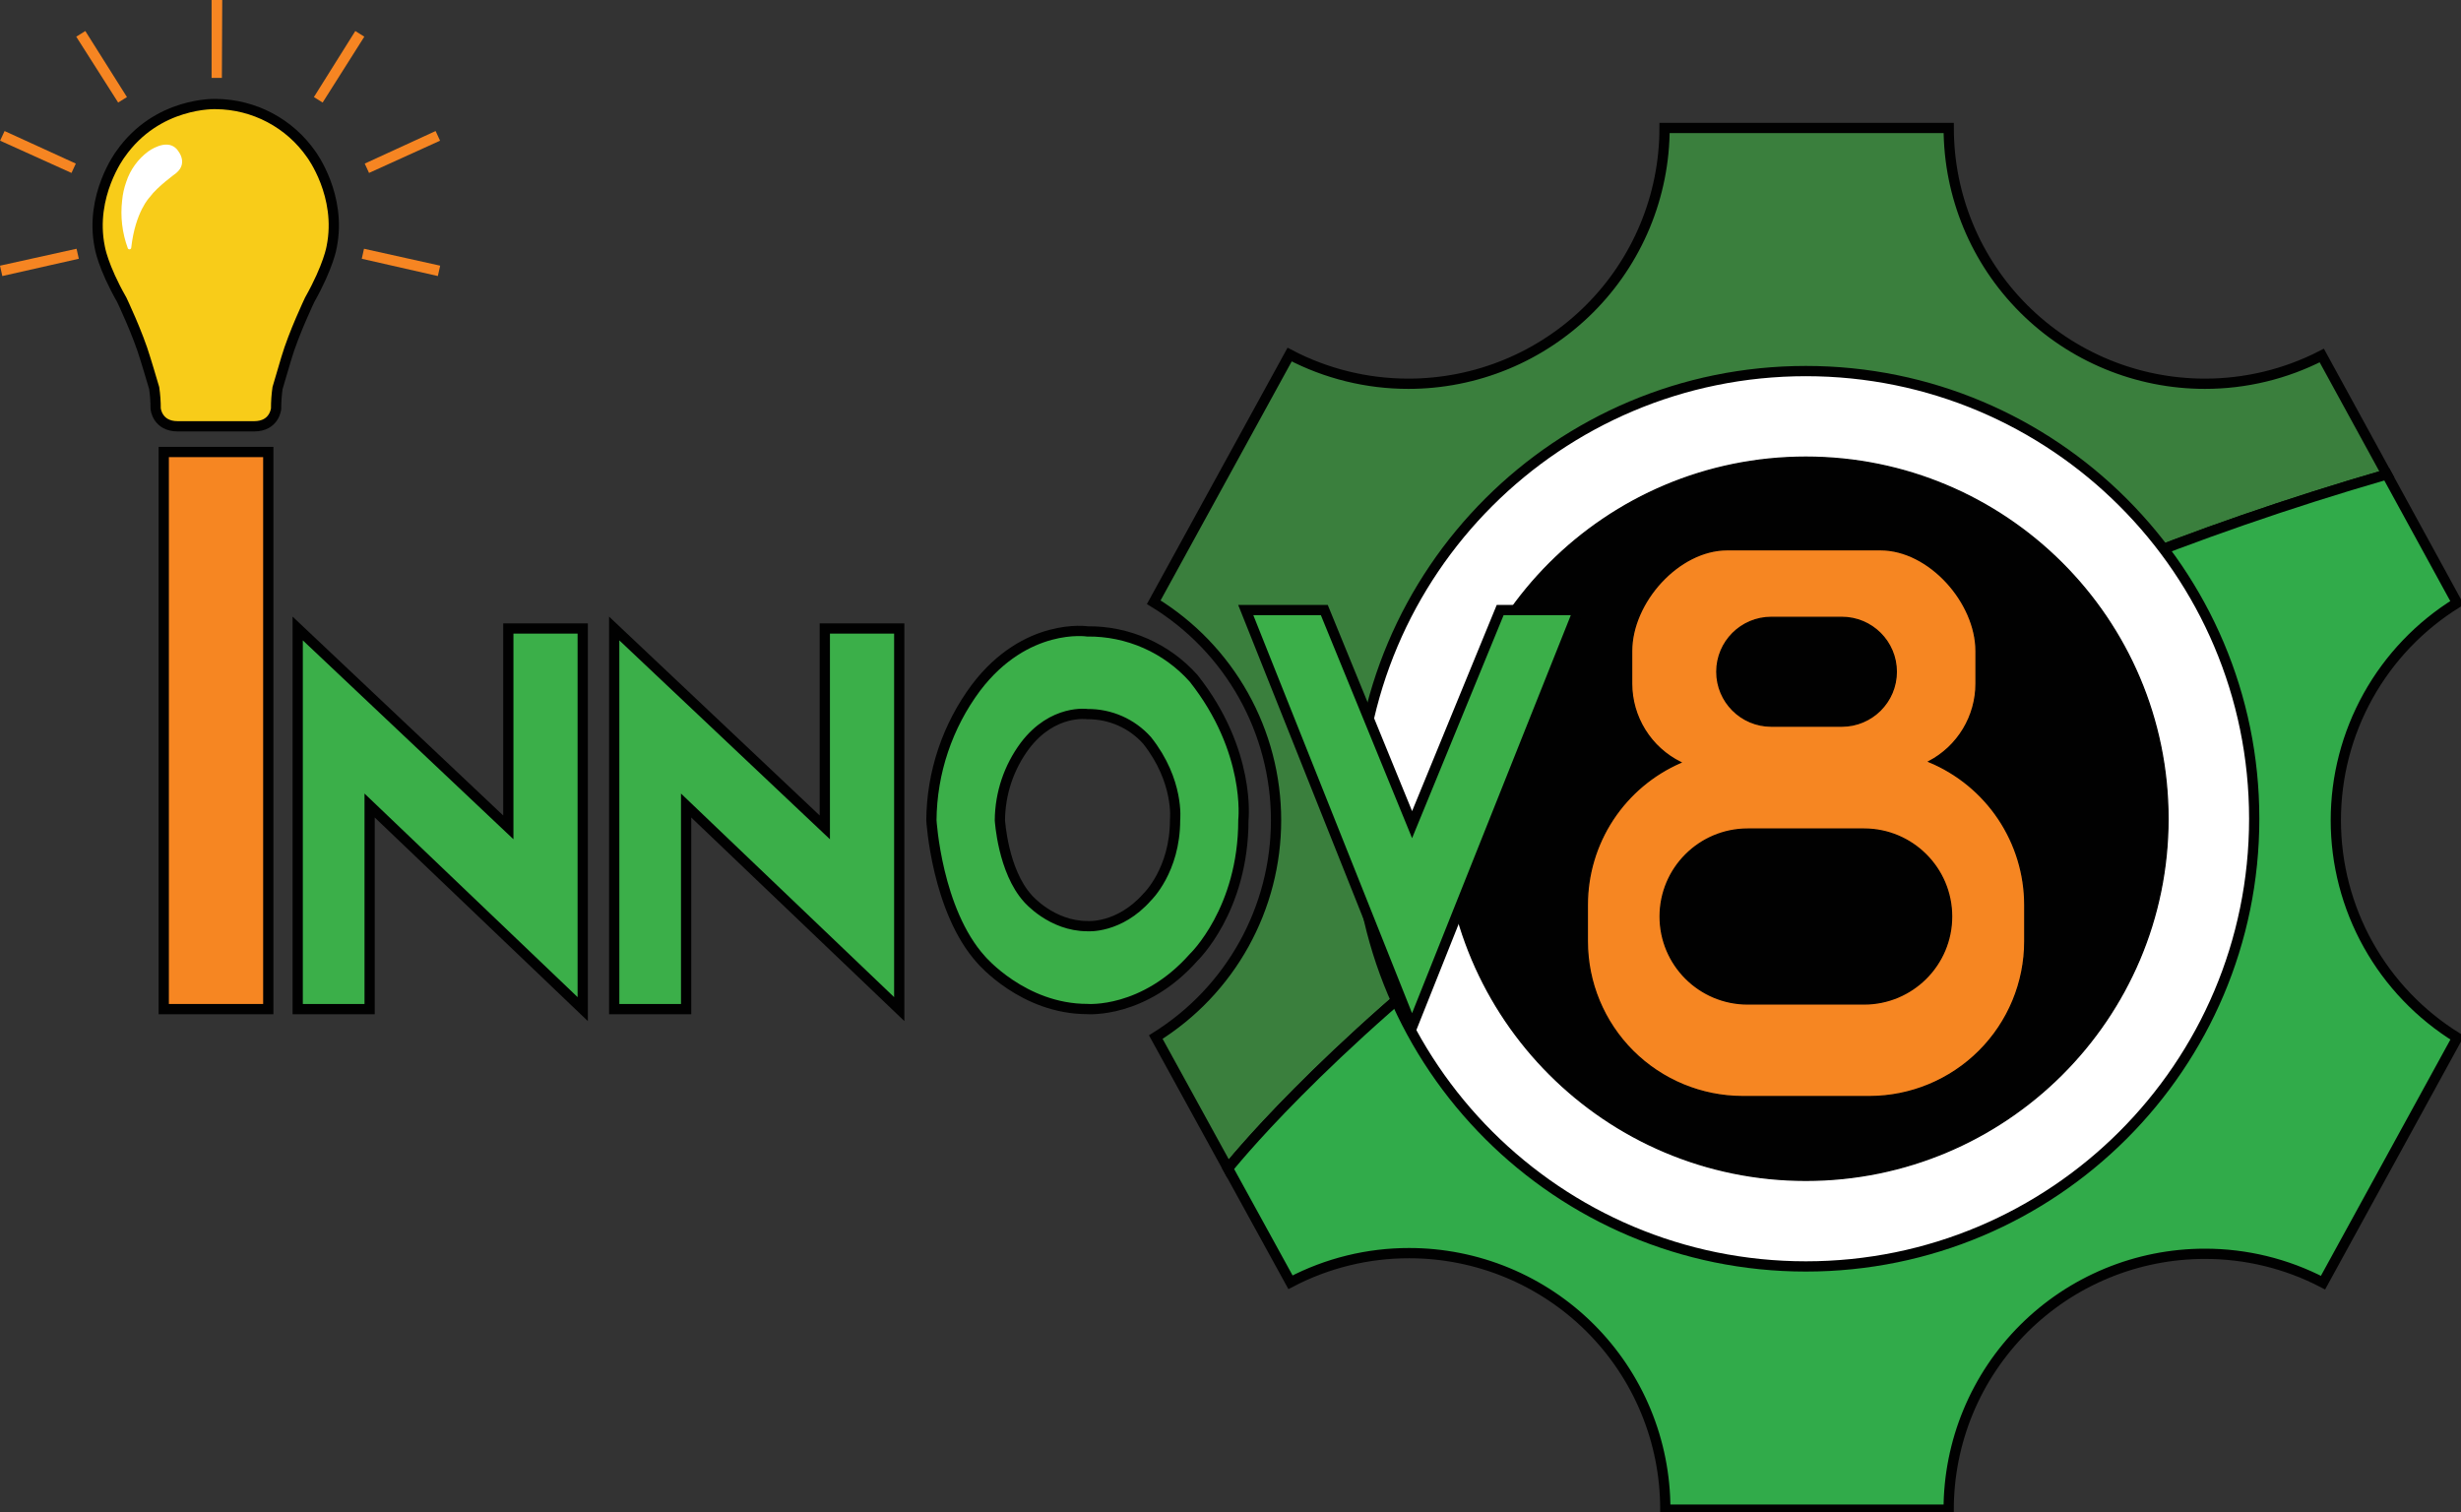 <svg width="480" height="295" viewBox="0 0 480 295" fill="none" xmlns="http://www.w3.org/2000/svg">
<rect x="0" y="0" width="480" height="295" fill="#333333" stroke="none"/>
<g clip-path="url(#clip0_1186_100)">
<path d="M465.531 92.53L452.845 69.341C445.792 72.967 437.974 74.855 430.041 74.849V74.849C416.792 74.849 404.085 69.593 394.716 60.237C385.347 50.882 380.083 38.193 380.083 24.962H324.659C324.659 31.514 323.367 38.001 320.856 44.053C318.345 50.106 314.665 55.605 310.026 60.237C305.387 64.87 299.88 68.544 293.819 71.051C287.758 73.558 281.261 74.849 274.701 74.849C266.63 74.856 258.68 72.903 251.534 69.159L225.029 117.465C232.318 121.921 238.339 128.171 242.516 135.616C246.694 143.061 248.887 151.453 248.886 159.987V159.987C248.89 168.444 246.739 176.764 242.635 184.162C238.531 191.561 232.609 197.795 225.426 202.277L239.509 227.912C239.509 227.912 311.244 137.189 465.531 92.53Z" fill="#3A7F3D" stroke="#010101" stroke-width="2" stroke-miterlimit="10"/>
<path d="M274.845 244.42C281.406 244.42 287.903 245.71 293.965 248.218C300.026 250.725 305.534 254.4 310.173 259.033C314.812 263.666 318.492 269.166 321.002 275.219C323.512 281.272 324.804 287.76 324.803 294.312C324.803 294.356 324.803 294.405 324.803 294.455H380.073C380.071 287.902 381.362 281.413 383.871 275.359C386.381 269.305 390.061 263.803 394.7 259.169C399.339 254.535 404.847 250.859 410.91 248.351C416.972 245.843 423.469 244.552 430.031 244.552C438.059 244.541 445.97 246.47 453.088 250.176L479.267 202.41C472.027 197.942 466.051 191.7 461.906 184.277C457.762 176.854 455.586 168.497 455.587 159.998C455.582 151.502 457.753 143.146 461.891 135.723C466.03 128.301 472 122.057 479.234 117.586L465.532 92.53C311.245 137.189 239.51 227.912 239.51 227.912L251.7 250.104C258.839 246.362 266.783 244.411 274.845 244.42Z" fill="#31AB4A" stroke="#010101" stroke-width="2" stroke-miterlimit="10"/>
<path d="M352.222 247.014C400.516 247.014 439.667 207.92 439.667 159.695C439.667 111.47 400.516 72.376 352.222 72.376C303.928 72.376 264.777 111.47 264.777 159.695C264.777 207.92 303.928 247.014 352.222 247.014Z" fill="white" stroke="#010101" stroke-width="2" stroke-miterlimit="10"/>
<path d="M352.222 230.225C391.231 230.225 422.854 198.648 422.854 159.695C422.854 120.742 391.231 89.164 352.222 89.164C313.213 89.164 281.59 120.742 281.59 159.695C281.59 198.648 313.213 230.225 352.222 230.225Z" fill="#010101" stroke="#010101" stroke-width="0.25" stroke-miterlimit="10"/>
<path d="M52.325 88.162H31.938V196.824H52.325V88.162Z" fill="#F68622" stroke="#010101" stroke-width="2" stroke-miterlimit="10"/>
<path d="M58.066 122.587V196.824H72.094V157.117L113.656 196.824V122.587H99.144V161.375L58.066 122.587Z" fill="#3BAF49" stroke="#010101" stroke-width="2" stroke-miterlimit="10"/>
<path d="M119.797 122.587V196.824H133.824V157.117L175.392 196.824V122.587H160.874V161.375L119.797 122.587Z" fill="#3BAF49" stroke="#010101" stroke-width="2" stroke-miterlimit="10"/>
<path d="M242.973 118.985H258.296L275.418 160.846L292.6 118.985H307.852L275.412 200.317L242.973 118.985Z" fill="#3BAF49" stroke="#010101" stroke-width="2" stroke-miterlimit="10"/>
<path d="M376.218 148.552C378.992 147.094 381.315 144.907 382.936 142.226C384.556 139.546 385.413 136.475 385.413 133.344V126.993C385.413 117.503 376.273 107.23 366.769 107.23H336.883C327.379 107.23 318.239 117.503 318.239 126.993V133.344C318.243 136.54 319.14 139.671 320.829 142.386C322.518 145.101 324.931 147.291 327.798 148.712C322.389 151.069 317.786 154.951 314.552 159.882C311.319 164.813 309.597 170.578 309.596 176.472V183.594C309.596 191.629 312.792 199.334 318.481 205.015C324.171 210.697 331.887 213.888 339.934 213.888H364.584C372.631 213.888 380.347 210.697 386.037 205.015C391.726 199.334 394.922 191.629 394.922 183.594V176.494C394.915 170.513 393.135 164.668 389.806 159.695C386.478 154.723 381.75 150.845 376.218 148.552Z" fill="#F68622" stroke="#010101" stroke-width="0.25" stroke-miterlimit="10"/>
<path d="M60.708 30.107C58.624 27.106 55.849 24.649 52.616 22.941C49.383 21.233 45.787 20.324 42.13 20.292C42.13 20.292 30.646 19.785 23.464 30.107C23.464 30.107 17.435 38.138 19.449 48.168C19.449 48.168 20 51.897 23.757 58.49C23.757 58.49 26.912 65.1 28.346 69.958C28.346 69.958 29.499 73.687 30.072 75.692C30.267 77.021 30.363 78.363 30.359 79.707C30.359 79.707 30.646 83.15 34.667 83.15H49.56C53.565 83.15 53.852 79.707 53.852 79.707C53.848 78.364 53.942 77.021 54.133 75.692C54.723 73.687 55.827 69.947 55.827 69.947C57.255 65.072 60.399 58.479 60.399 58.479C64.117 51.869 64.691 48.157 64.691 48.157C66.715 38.138 60.708 30.107 60.708 30.107Z" fill="#F8CC19" stroke="#010101" stroke-width="2" stroke-miterlimit="10"/>
<path d="M41.272 0H43.346L43.279 15.197H41.272V0Z" fill="#F68522"/>
<path d="M69.298 6.053L71.058 7.155L62.927 20L61.223 18.936L69.298 6.053Z" fill="#F68522"/>
<path d="M84.962 25.557L85.828 27.441L71.977 33.731L71.139 31.908L84.962 25.557Z" fill="#F68522"/>
<path d="M85.851 51.819L85.398 53.841L70.561 50.47L70.996 48.515L85.851 51.819Z" fill="#F68522"/>
<path d="M16.642 6.053L14.871 7.155L23.046 20L24.761 18.936L16.642 6.053Z" fill="#F68522"/>
<path d="M0.893 25.557L0.021 27.441L13.944 33.731L14.788 31.908L0.893 25.557Z" fill="#F68522"/>
<path d="M0 51.819L0.452 53.841L15.373 50.47L14.932 48.515L0 51.819Z" fill="#F68522"/>
<path d="M359.234 120.417H345.477C339.61 120.417 334.854 125.167 334.854 131.025C334.854 136.884 339.61 141.634 345.477 141.634H359.234C365.101 141.634 369.858 136.884 369.858 131.025C369.858 125.167 365.101 120.417 359.234 120.417Z" fill="#010101" stroke="#010101" stroke-width="0.25" stroke-miterlimit="10"/>
<path d="M363.563 161.705H340.882C331.447 161.705 323.799 169.342 323.799 178.764C323.799 188.185 331.447 195.822 340.882 195.822H363.563C372.998 195.822 380.646 188.185 380.646 178.764C380.646 169.342 372.998 161.705 363.563 161.705Z" fill="#010101" stroke="#010101" stroke-width="0.25" stroke-miterlimit="10"/>
<path d="M232.801 132.303C230.203 129.39 227.01 127.066 223.437 125.488C219.864 123.91 215.995 123.114 212.088 123.154C212.088 123.154 200.074 121.32 190.355 134.132C184.785 141.609 181.741 150.662 181.662 159.981C181.662 159.981 182.688 177.607 191.381 187.202C191.381 187.202 199.561 196.808 212.088 196.808C212.088 196.808 223.082 197.722 232.801 186.745C232.801 186.745 242.514 177.524 242.514 159.943C242.514 159.943 244.048 146.508 232.801 132.303ZM229.188 159.943C229.188 169.813 223.732 174.991 223.732 174.991C218.277 181.16 212.105 180.642 212.105 180.642C205.072 180.642 200.477 175.249 200.477 175.249C195.595 169.857 195.022 159.965 195.022 159.965C195.067 154.732 196.776 149.65 199.903 145.451C205.359 138.257 212.105 139.287 212.105 139.287C214.297 139.265 216.47 139.712 218.475 140.597C220.481 141.483 222.273 142.786 223.732 144.421C230.048 152.386 229.188 159.943 229.188 159.943V159.943Z" fill="#3BAF49" stroke="#010101" stroke-width="2" stroke-miterlimit="10"/>
<path d="M28.919 29.534C28.919 29.534 32.367 26.951 34.375 28.983C34.375 28.983 36.962 31.561 34.375 33.753C34.375 33.753 30.646 36.436 29.212 38.446C29.212 38.446 26.393 41.255 25.593 48.328C25.584 48.404 25.55 48.475 25.495 48.53C25.441 48.585 25.37 48.62 25.294 48.63C25.217 48.64 25.14 48.625 25.073 48.586C25.006 48.547 24.955 48.487 24.926 48.416C23.828 45.434 23.45 42.235 23.823 39.08C23.938 37.846 24.209 36.632 24.628 35.466C25.408 33.092 26.907 31.019 28.919 29.534V29.534Z" fill="white"/>
</g>
<defs>
<clipPath id="clip0_1186_100">
<rect width="480" height="295" fill="white"/>
</clipPath>
</defs>
</svg>
